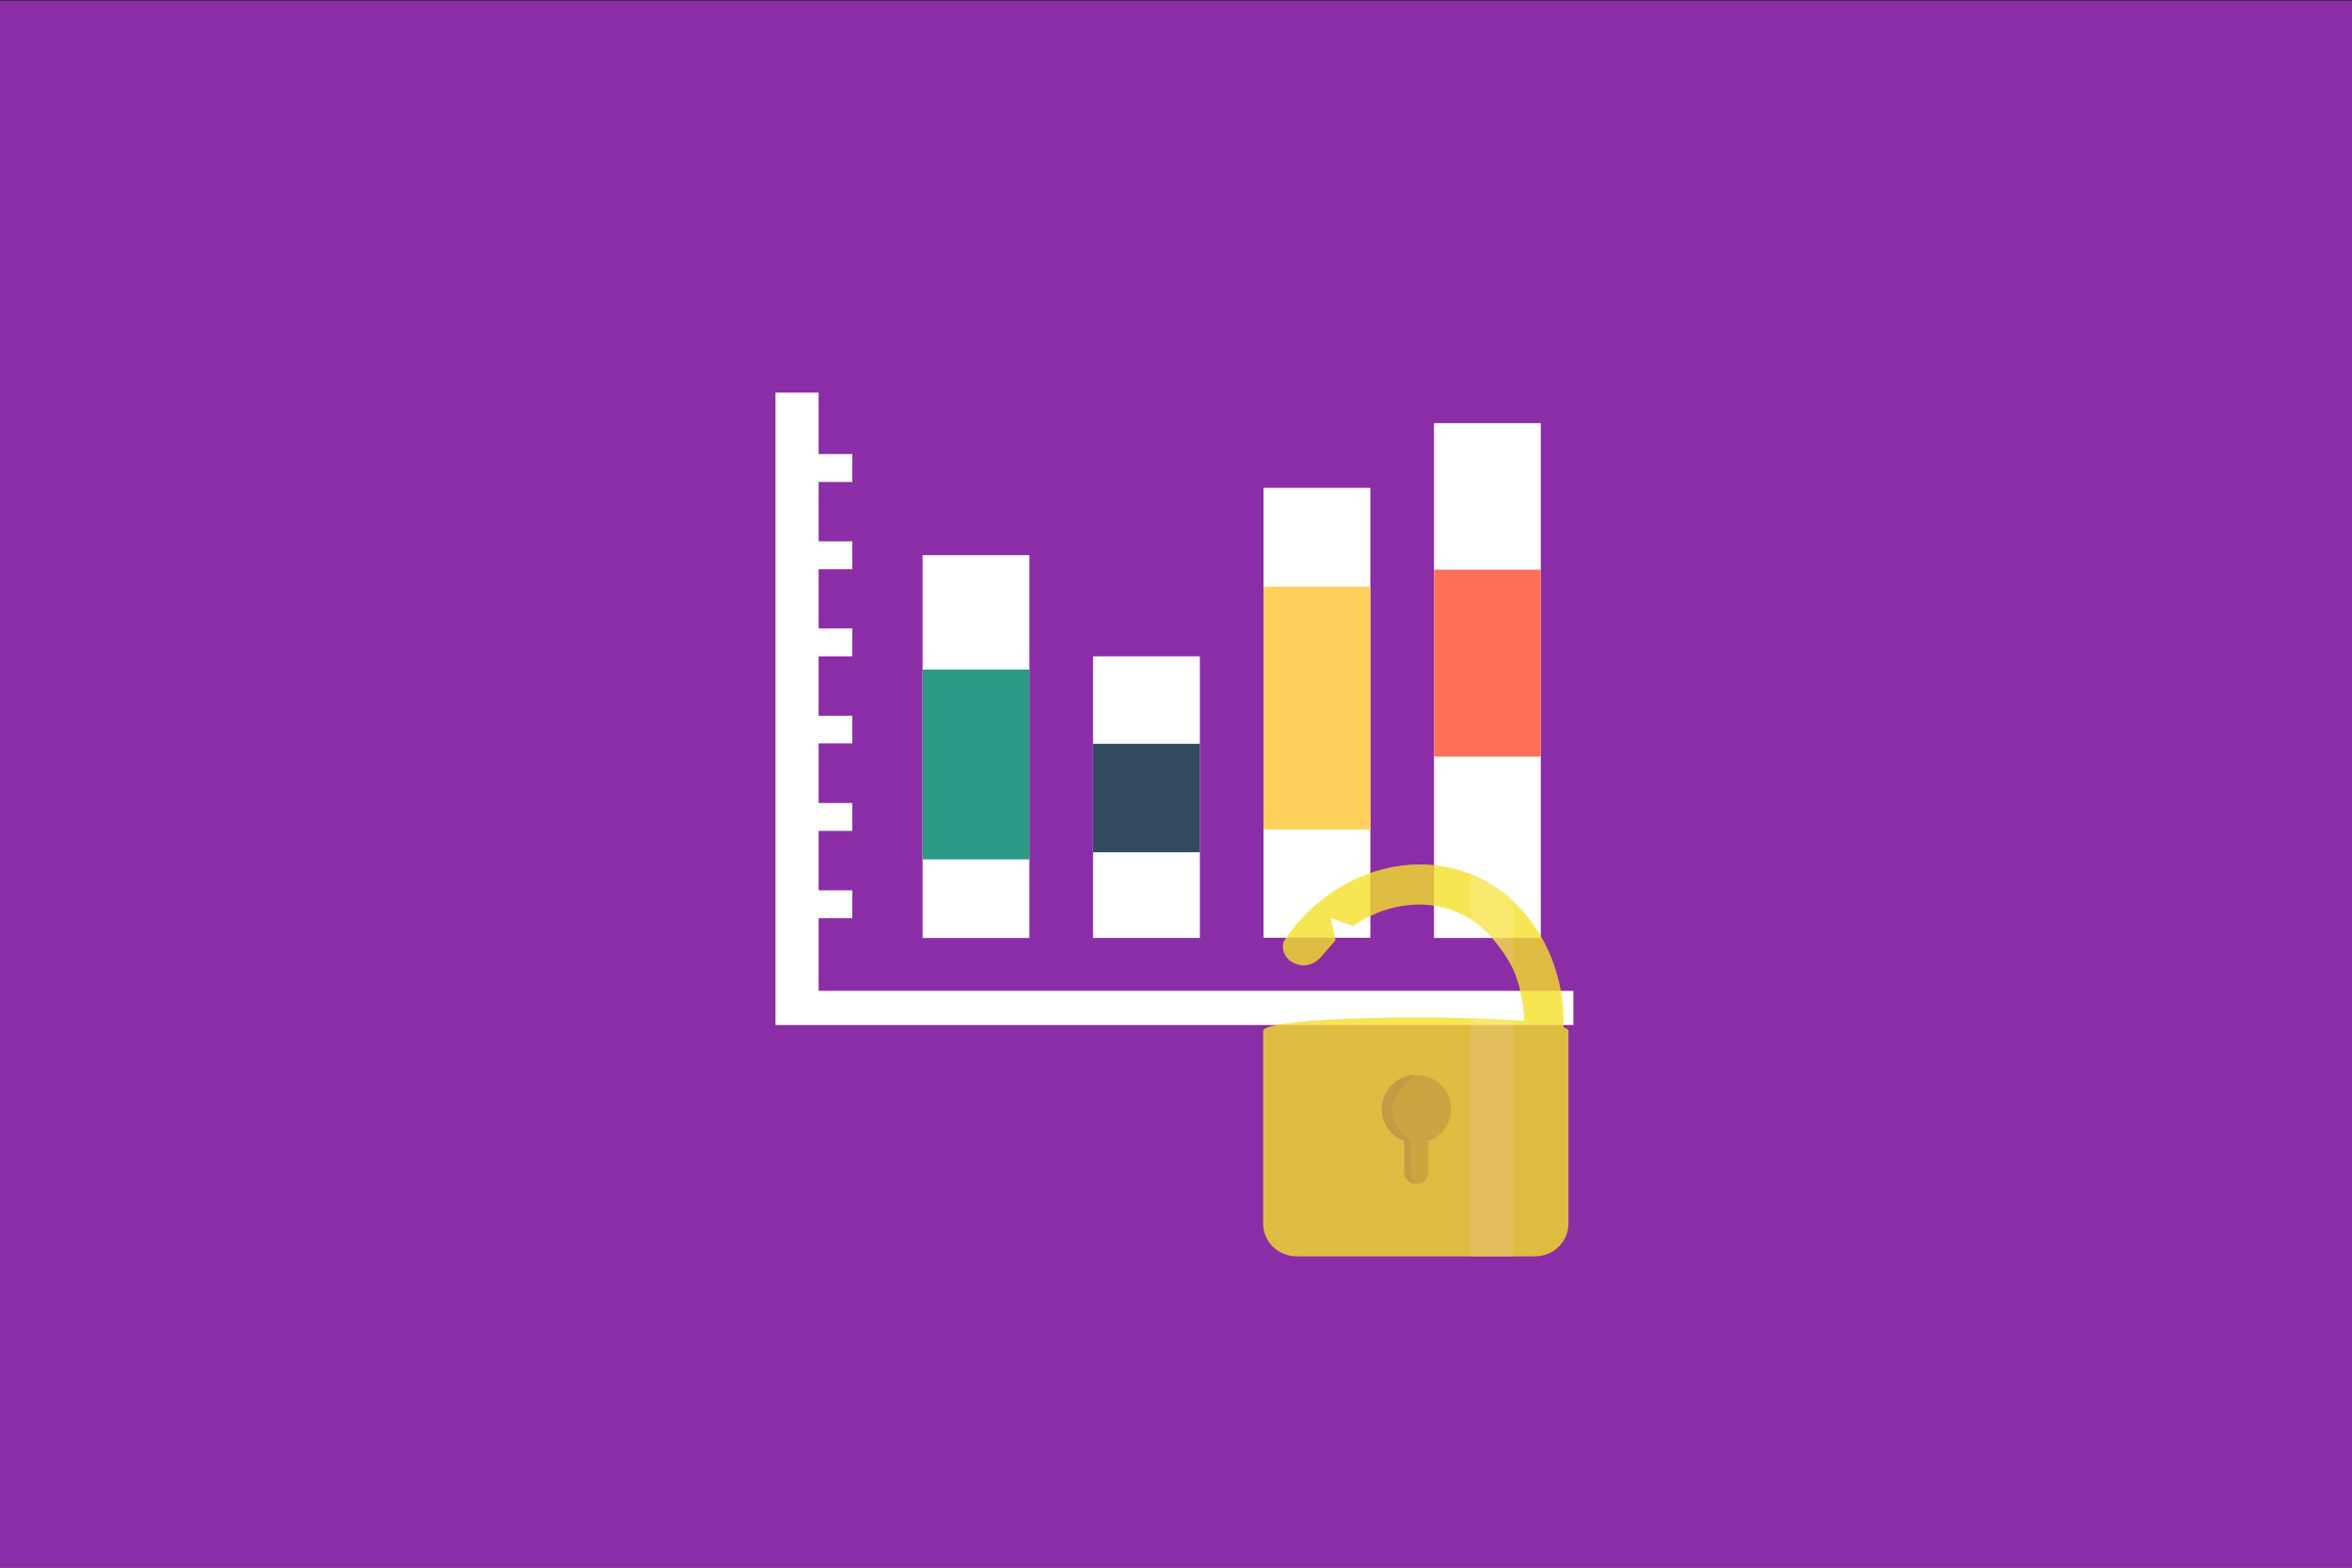 <?xml version="1.0" encoding="UTF-8" standalone="no"?><!DOCTYPE svg PUBLIC "-//W3C//DTD SVG 1.1//EN" "http://www.w3.org/Graphics/SVG/1.1/DTD/svg11.dtd"><svg width="100%" height="100%" viewBox="0 0 300 200" version="1.1" xmlns="http://www.w3.org/2000/svg" xmlns:xlink="http://www.w3.org/1999/xlink" xml:space="preserve" style="fill-rule:evenodd;clip-rule:evenodd;stroke-linejoin:round;stroke-miterlimit:1.414;"><rect x="0" y="0" width="300" height="200" fill="#333333" stroke="none"/><g id="Layer1"><rect x="-0.191" y="0.113" width="300.234" height="200.218" style="fill:#8c2da8;"/><rect x="102.485" y="57.928" width="6.222" height="3.556" style="fill:#fff;"/><rect x="102.485" y="69.064" width="6.222" height="3.556" style="fill:#fff;"/><rect x="102.485" y="80.175" width="6.222" height="3.556" style="fill:#fff;"/><rect x="102.485" y="91.311" width="6.222" height="3.53" style="fill:#fff;"/><rect x="102.485" y="102.447" width="6.222" height="3.556" style="fill:#fff;"/><rect x="102.485" y="113.584" width="6.222" height="3.556" style="fill:#fff;"/><path d="M98.916,130.769l0,-80.681l5.501,0l0,76.32l96.271,0l0,4.361l-101.772,0Z" style="fill:#fff;fill-rule:nonzero;"/><rect x="117.679" y="70.829" width="13.622" height="48.829" style="fill:#fff;"/><rect x="117.679" y="85.418" width="13.622" height="24.22" style="fill:#2c9984;"/><rect x="139.422" y="83.731" width="13.622" height="35.927" style="fill:#fff;"/><rect x="139.422" y="94.893" width="13.622" height="13.836" style="fill:#324a5e;"/><rect x="161.165" y="62.237" width="13.622" height="57.395" style="fill:#fff;"/><rect x="161.165" y="74.853" width="13.622" height="30.969" style="fill:#ffd05b;"/><rect x="182.907" y="53.982" width="13.622" height="65.676" style="fill:#fff;"/><rect x="182.907" y="72.673" width="13.622" height="23.856" style="fill:#ff7058;"/><g><g opacity="0.8"><g><path d="M168.467,122.115l1.889,-2.168l-0.611,-2.816l2.834,0.998c3.765,-2.577 8.491,-3.553 12.803,-1.951c7.465,2.768 10.844,12.194 8.019,19.809l4.714,1.748c3.814,-10.271 -0.883,-22.637 -10.944,-26.372c-8.673,-3.218 -18.492,1.031 -23.483,8.838c0,0 -0.483,1.852 1.465,2.715c1.951,0.86 3.314,-0.801 3.314,-0.801Z" style="fill:#f4e028;fill-rule:nonzero;"/><path d="M200.053,156.122c0,2.294 -1.901,4.156 -4.249,4.156l-30.441,0c-2.339,0 -4.244,-1.862 -4.244,-4.156l0,-24.594c0,-2.296 38.936,-2.296 38.936,0l0,24.594l-0.002,0Z" style="fill:#f4e028;fill-rule:nonzero;"/><path d="M185.086,141.491c0,-2.396 -1.947,-4.338 -4.338,-4.338c-2.396,0 -4.34,1.942 -4.34,4.338c0,1.83 1.132,3.388 2.729,4.027l0,4.003c0,0.849 0.689,1.538 1.538,1.538c0.849,0 1.538,-0.689 1.538,-1.538l0,-3.948c1.67,-0.6 2.873,-2.2 2.873,-4.082Z" style="fill:#dac425;fill-rule:nonzero;"/><path d="M176.243,141.491c0,-2.396 1.947,-4.338 4.341,-4.338c0,0 -3.024,2.015 -3.024,4.413c0,2.442 2.282,3.891 2.282,3.891l0,4.109c0,0.849 0.812,1.493 0.812,1.493c-0.846,0 -1.535,-0.689 -1.535,-1.538l0,-3.948c-1.673,-0.6 -2.876,-2.2 -2.876,-4.082Z" style="fill:#d0b82b;fill-rule:nonzero;"/></g><path d="M192.97,160.28l-5.422,0l0,-30.374l5.422,0.271l0,30.103Z" style="fill:#f8e349;fill-rule:nonzero;"/><path d="M187.548,111.488l0,5.758c2.236,1.419 4.11,3.858 5.422,6.259l0,-8.617c-1.609,-1.465 -3.439,-2.546 -5.422,-3.4Z" style="fill:#f8e349;fill-rule:nonzero;"/></g></g></g></svg>